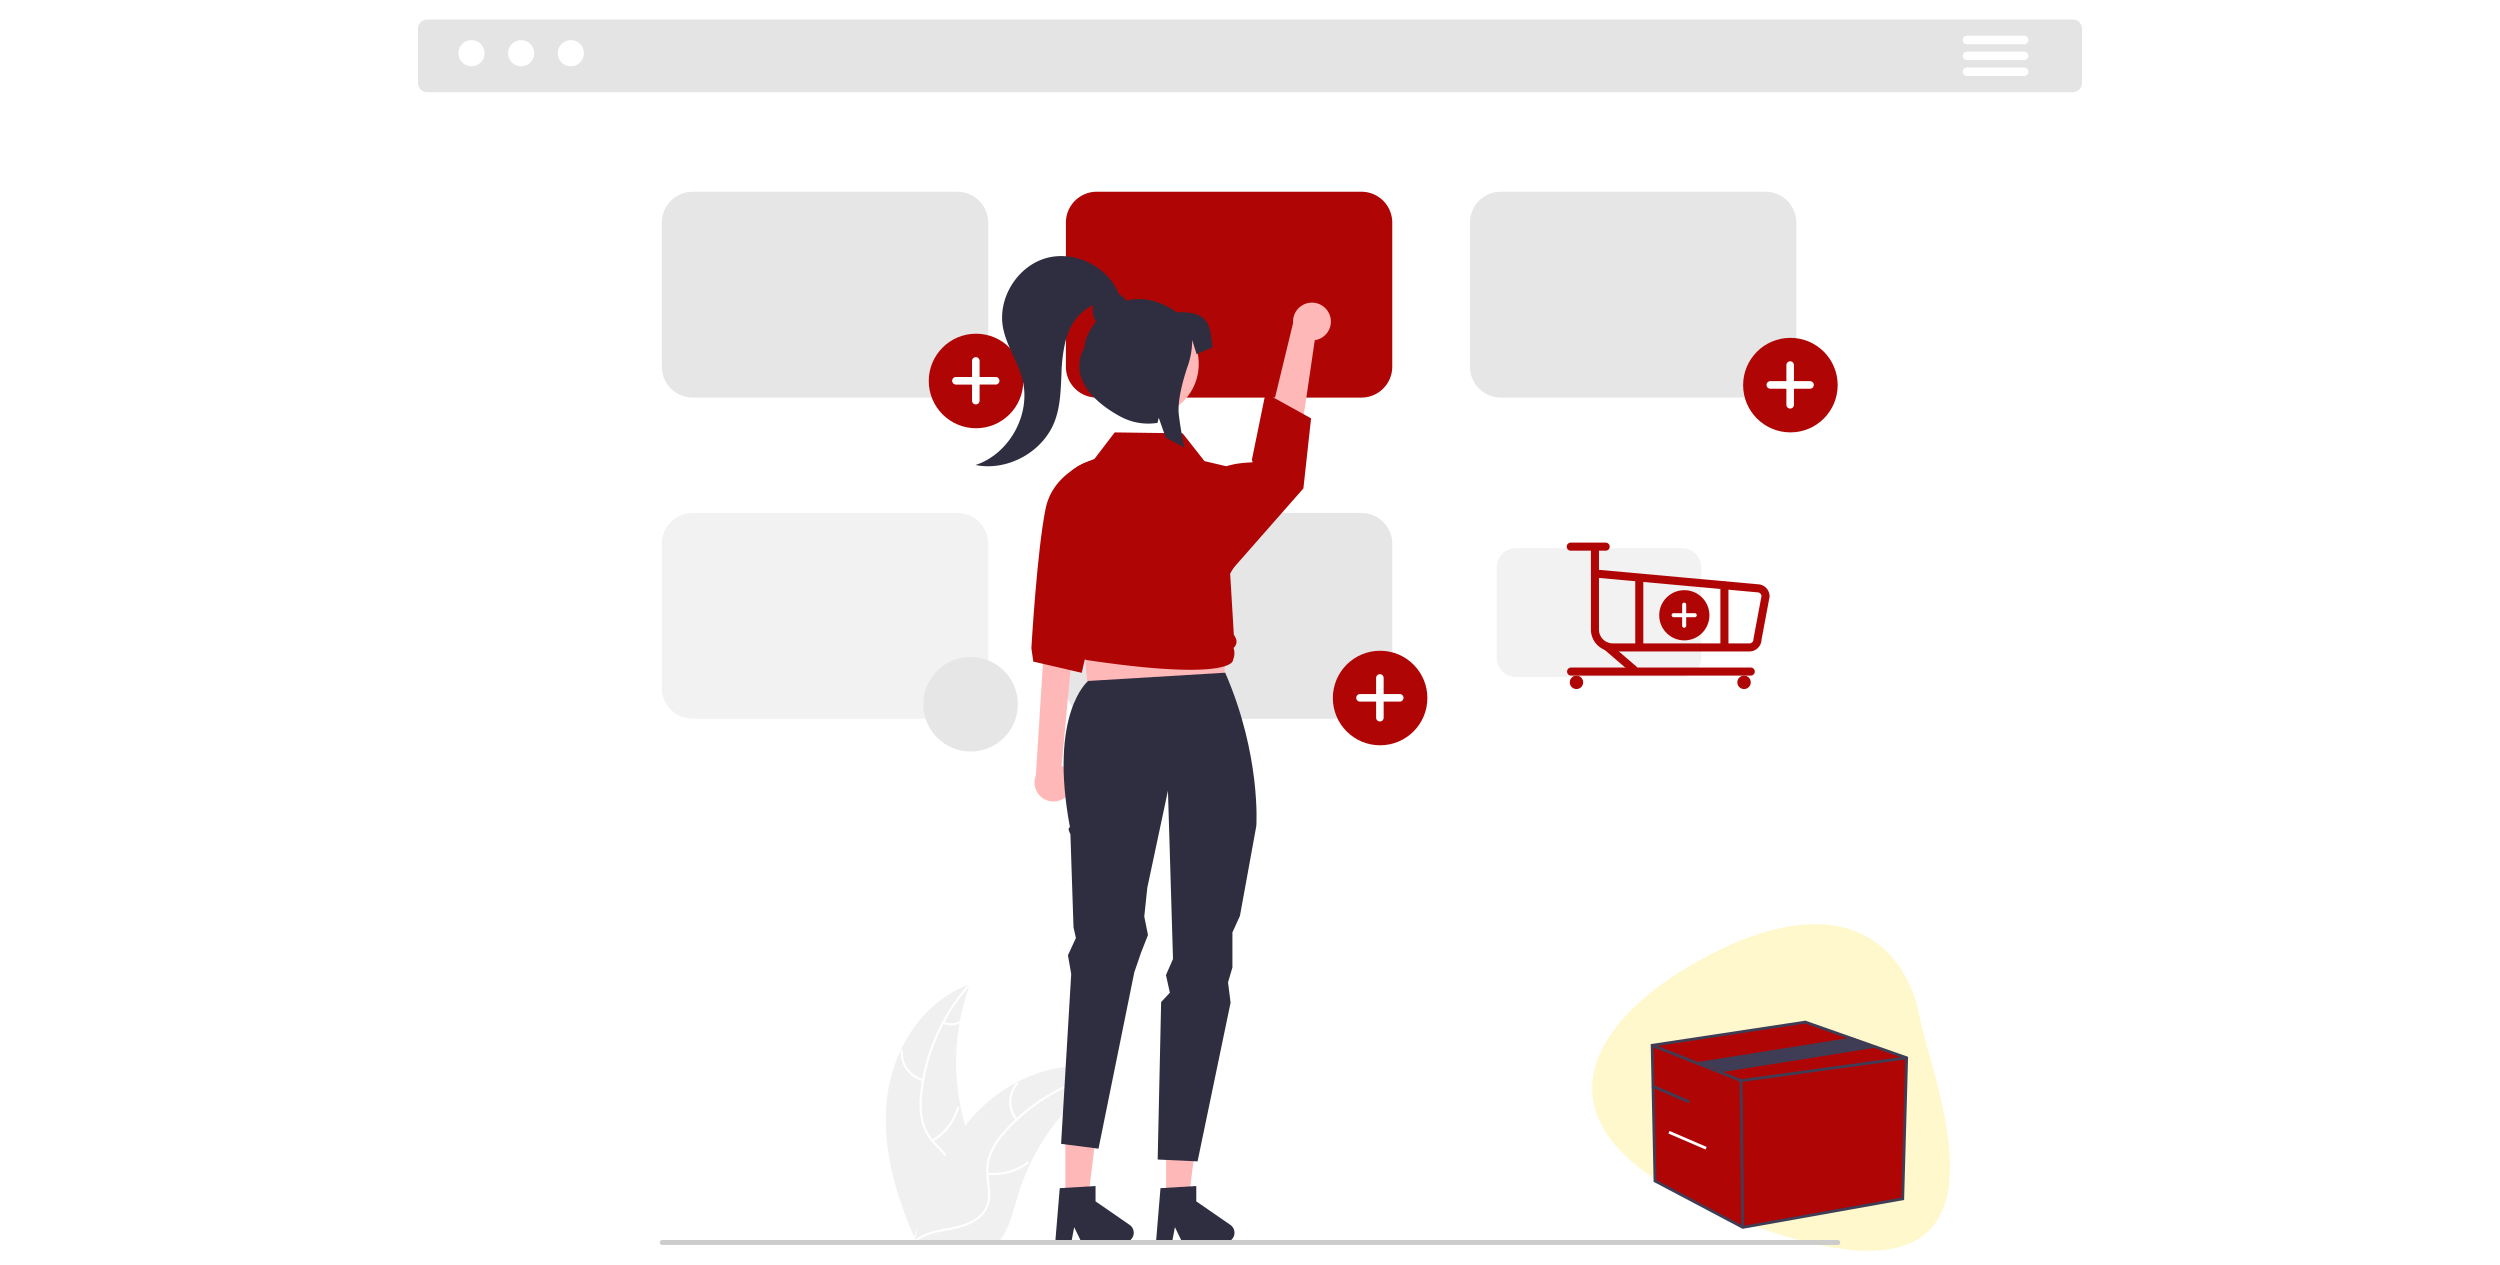 <svg xmlns="http://www.w3.org/2000/svg" xmlns:xlink="http://www.w3.org/1999/xlink" width="992" height="502" viewBox="0 0 992 502">
  <rect x="0" y="0" width="992" height="502" fill="#808080" stroke="none"/>
  <defs>
    <clipPath id="clip-ecommrece">
      <rect width="992" height="502"/>
    </clipPath>
  </defs>
  <g id="ecommrece" clip-path="url(#clip-ecommrece)">
    <rect width="992" height="502" fill="#fff"/>
    <path id="Path_807" data-name="Path 807" d="M5060.722-504.844c-83.831-73.888-34.346-106.478,23.473-110.117s70.849,27.555,64.981,55.084S5144.554-430.956,5060.722-504.844Z" transform="translate(-3759.436 2930.516) rotate(-23)" fill="#fedf03" opacity="0.2"/>
    <circle id="Ellipse_513" data-name="Ellipse 513" cx="3.028" cy="3.028" r="3.028" transform="translate(401.742 70.325)" fill="#fff"/>
    <circle id="Ellipse_514" data-name="Ellipse 514" cx="3.028" cy="3.028" r="3.028" transform="translate(413.235 70.325)" fill="#fff"/>
    <circle id="Ellipse_515" data-name="Ellipse 515" cx="3.028" cy="3.028" r="3.028" transform="translate(424.729 70.325)" fill="#fff"/>
    <g id="Group_25" data-name="Group 25" transform="translate(79.564 -20.386)">
      <path id="Path_764" data-name="Path 764" d="M479.563,503.168l1.133,53.826,34.845,18.414L579,564.077l1.558-55.951-40.228-14.165Z" transform="translate(96.439 -68.004)" fill="#af0505"/>
      <path id="Path_765" data-name="Path 765" d="M675.5,709.861,640.2,691.2l-1.15-54.642,61.387-9.3.131.046,40.61,14.3L739.6,698.416ZM641.3,690.526,675.686,708.7,738.51,697.48l1.534-55.092L700.33,628.4l-60.146,9.113Z" transform="translate(-63.615 -201.876)" fill="#3f3d56"/>
      <path id="Path_766" data-name="Path 766" d="M514.624,523.641l-.136-.054-35.27-14.023.411-1.034L514.763,522.5l65.579-9.045.152,1.1Z" transform="translate(96.578 -73.883)" fill="#3f3d56"/>
      <rect id="Rectangle_88" data-name="Rectangle 88" width="1.113" height="58.221" transform="translate(610.716 449.197) rotate(-0.697)" fill="#3f3d56"/>
      <path id="Path_767" data-name="Path 767" d="M519.988,517.867l-10.2-3.912,61.2-9.753,10.2,3.912Z" transform="translate(84.241 -72.137)" fill="#3f3d56"/>
      <rect id="Rectangle_89" data-name="Rectangle 89" width="1.113" height="16.054" transform="translate(575.781 451.804) rotate(-66.705)" fill="#3f3d56"/>
      <rect id="Rectangle_90" data-name="Rectangle 90" width="1.113" height="16.054" transform="translate(582.458 470.166) rotate(-66.705)" fill="#fff"/>
    </g>
    <g id="undraw_add_to_cart_re_wrdo_2_" data-name="undraw_add_to_cart_re_wrdo (2)" transform="translate(165.849 7.746)">
      <path id="Path_768" data-name="Path 768" d="M855.12,183.142H202.131a3.662,3.662,0,0,1-3.658-3.658V157.97a3.662,3.662,0,0,1,3.658-3.658H855.12a3.662,3.662,0,0,1,3.658,3.658v21.515A3.662,3.662,0,0,1,855.12,183.142Z" transform="translate(-198.474 -154.312)" fill="#e4e4e4"/>
      <circle id="a7a88a4d-66b2-4c09-a29b-e65e87e57a01" cx="5.193" cy="5.193" r="5.193" transform="translate(16.034 8.173)" fill="#fff"/>
      <circle id="ecd091ab-fa27-42b2-b94f-bd1073aab054" cx="5.193" cy="5.193" r="5.193" transform="translate(35.744 8.173)" fill="#fff"/>
      <circle id="a332723e-32dc-4e13-8ae5-d2643a7feb7f" cx="5.193" cy="5.193" r="5.193" transform="translate(55.455 8.173)" fill="#fff"/>
      <path id="Path_769" data-name="Path 769" d="M968.321,165.494h-22.7a1.681,1.681,0,0,1,0-3.363h22.7a1.681,1.681,0,1,1,.006,3.363Z" transform="translate(-330.987 -155.702)" fill="#fff"/>
      <path id="Path_770" data-name="Path 770" d="M968.321,173.162h-22.7a1.681,1.681,0,0,1,0-3.363h22.7a1.681,1.681,0,1,1,.006,3.363Z" transform="translate(-330.987 -157.065)" fill="#fff"/>
      <path id="Path_771" data-name="Path 771" d="M968.321,180.829h-22.7a1.681,1.681,0,1,1,0-3.363h22.7a1.681,1.681,0,1,1,.006,3.363Z" transform="translate(-330.987 -158.428)" fill="#fff"/>
      <path id="Path_772" data-name="Path 772" d="M424.8,664.624c2.4-19.321,14.377-38.358,32.8-44.646a89.705,89.705,0,0,0,0,61.589c2.831,7.659,6.778,15.883,4.115,23.6-1.657,4.8-5.711,8.478-10.242,10.775s-9.561,3.393-14.527,4.466l-.977.808C428.088,703.418,422.394,683.946,424.8,664.624Z" transform="translate(-238.606 -237.088)" fill="#f0f0f0"/>
      <path id="Path_773" data-name="Path 773" d="M460.224,620.256a76.674,76.674,0,0,0-19.061,43.152,33.017,33.017,0,0,0,.376,10.338,18.938,18.938,0,0,0,4.71,8.784c2.123,2.332,4.565,4.473,6.083,7.28a11.6,11.6,0,0,1,.567,9.466c-1.341,3.846-3.984,6.982-6.676,9.958-2.988,3.3-6.144,6.689-7.415,11.07-.154.531-.969.261-.815-.269,2.21-7.622,9.609-11.951,13.137-18.816,1.646-3.2,2.338-6.922.794-10.3-1.35-2.957-3.866-5.166-6.036-7.509a20.208,20.208,0,0,1-4.925-8.417,30.524,30.524,0,0,1-.772-10.286,74.388,74.388,0,0,1,5.433-22.606,78.034,78.034,0,0,1,14.032-22.486c.367-.411.932.235.568.644Z" transform="translate(-241.047 -237)" fill="#fff"/>
      <path id="Path_774" data-name="Path 774" d="M440.234,663.9a11.5,11.5,0,0,1-8.757-12.051.429.429,0,0,1,.857.043,10.652,10.652,0,0,0,8.168,11.193C441.039,663.211,440.767,664.025,440.234,663.9Z" transform="translate(-239.886 -242.684)" fill="#fff"/>
      <path id="Path_775" data-name="Path 775" d="M446.492,692.072a22.172,22.172,0,0,0,9.9-12.77c.156-.53.97-.26.815.269a23.062,23.062,0,0,1-10.33,13.267C446.4,693.121,446.02,692.353,446.492,692.072Z" transform="translate(-242.523 -247.583)" fill="#fff"/>
      <path id="Path_776" data-name="Path 776" d="M452.213,637.872a6.511,6.511,0,0,0,6.171-.313c.472-.288.855.48.386.766a7.3,7.3,0,0,1-6.826.362.443.443,0,0,1-.273-.542A.431.431,0,0,1,452.213,637.872Z" transform="translate(-243.478 -240.202)" fill="#fff"/>
      <path id="Path_777" data-name="Path 777" d="M516.211,661.5c-.29.188-.579.377-.869.572a85.758,85.758,0,0,0-10.965,8.56c-.268.239-.536.485-.8.732a90.4,90.4,0,0,0-19.634,26.876,87.792,87.792,0,0,0-4.809,12.442c-1.775,5.888-3.23,12.413-6.743,17.229a15.065,15.065,0,0,1-1.173,1.448H439.479c-.072-.036-.145-.065-.217-.1l-1.267.058c.051-.224.109-.456.16-.681.029-.13.065-.261.094-.391.022-.087.043-.174.058-.254.007-.029.015-.058.022-.08.015-.08.036-.152.051-.224q.478-1.945.985-3.889c0-.007,0-.007.007-.015a129.087,129.087,0,0,1,10.863-28.52c.145-.268.29-.543.449-.811a83.769,83.769,0,0,1,7.525-11.414,74.039,74.039,0,0,1,4.932-5.642,61.585,61.585,0,0,1,15.411-11.544c11.385-6.011,24.566-8.314,36.733-4.642C515.6,661.31,515.9,661.4,516.211,661.5Z" transform="translate(-241.051 -244.105)" fill="#f0f0f0"/>
      <path id="Path_778" data-name="Path 778" d="M516.173,662.252a76.674,76.674,0,0,0-41.2,22.979,33.018,33.018,0,0,0-5.925,8.481,18.937,18.937,0,0,0-1.528,9.849c.291,3.141.952,6.319.474,9.476a11.6,11.6,0,0,1-5.247,7.9c-3.387,2.264-7.385,3.176-11.325,3.932-4.375.839-8.933,1.642-12.585,4.375-.442.331-.93-.375-.489-.705,6.353-4.755,14.868-3.757,21.818-7.114,3.243-1.566,6.034-4.12,6.837-7.749.7-3.174.024-6.452-.3-9.629a20.208,20.208,0,0,1,1.135-9.686,30.527,30.527,0,0,1,5.577-8.677A74.393,74.393,0,0,1,491.365,670.9a78.033,78.033,0,0,1,24.742-9.506c.54-.107.6.749.066.856Z" transform="translate(-241.083 -244.449)" fill="#fff"/>
      <path id="Path_779" data-name="Path 779" d="M486.392,682.26a11.5,11.5,0,0,1,.264-14.894c.366-.413,1.025.137.659.55a10.652,10.652,0,0,0-.217,13.855C487.449,682.2,486.741,682.683,486.392,682.26Z" transform="translate(-249.19 -245.486)" fill="#fff"/>
      <path id="Path_780" data-name="Path 780" d="M473.323,709.831a22.173,22.173,0,0,0,15.594-4.235c.444-.33.932.376.489.705a23.063,23.063,0,0,1-16.236,4.373C472.62,710.615,472.776,709.77,473.323,709.831Z" transform="translate(-247.242 -252.293)" fill="#fff"/>
      <path id="Path_781" data-name="Path 781" d="M512.171,668.751a6.512,6.512,0,0,0,5.116,3.465c.55.054.393.9-.153.844a7.3,7.3,0,0,1-5.668-3.821.444.444,0,0,1,.108-.6.431.431,0,0,1,.6.108Z" transform="translate(-254.098 -245.726)" fill="#fff"/>
      <path id="Path_782" data-name="Path 782" d="M433.416,319.1H328.395a12.255,12.255,0,0,1-12.241-12.241v-57.2a12.254,12.254,0,0,1,12.241-12.241H433.416a12.254,12.254,0,0,1,12.241,12.241v57.2A12.255,12.255,0,0,1,433.416,319.1Z" transform="translate(-219.392 -169.085)" fill="#e6e6e6"/>
      <path id="Path_783" data-name="Path 783" d="M628.416,319.1H523.395a12.255,12.255,0,0,1-12.241-12.241v-57.2a12.254,12.254,0,0,1,12.241-12.241H628.416a12.254,12.254,0,0,1,12.241,12.241v57.2A12.255,12.255,0,0,1,628.416,319.1Z" transform="translate(-254.055 -169.085)" fill="#af0505"/>
      <path id="Path_784" data-name="Path 784" d="M823.416,319.1H718.395a12.255,12.255,0,0,1-12.241-12.241v-57.2a12.254,12.254,0,0,1,12.241-12.241H823.416a12.254,12.254,0,0,1,12.241,12.241v57.2A12.255,12.255,0,0,1,823.416,319.1Z" transform="translate(-288.718 -169.085)" fill="#e6e6e6"/>
      <path id="Path_785" data-name="Path 785" d="M433.416,474.1H328.395a12.255,12.255,0,0,1-12.241-12.241v-57.2a12.254,12.254,0,0,1,12.241-12.241H433.416a12.254,12.254,0,0,1,12.241,12.24v57.2A12.255,12.255,0,0,1,433.416,474.1Z" transform="translate(-219.392 -196.637)" fill="#f2f2f2"/>
      <path id="Path_786" data-name="Path 786" d="M628.416,474.1H523.395a12.255,12.255,0,0,1-12.241-12.241v-57.2a12.254,12.254,0,0,1,12.241-12.241H628.416a12.254,12.254,0,0,1,12.241,12.24v57.2A12.255,12.255,0,0,1,628.416,474.1Z" transform="translate(-254.055 -196.637)" fill="#e6e6e6"/>
      <g id="aa405d94-515b-444f-88dd-2c52df39214d" transform="translate(363.02 250.472)">
        <circle id="ede3a9f0-5e02-4455-ac7e-751a5f8c3692" cx="18.757" cy="18.757" r="18.757" fill="#af0505"/>
        <path id="ba039ca8-d148-45ed-9781-bacb7304e881" d="M668.527,478.127H662.15v-6.377a1.5,1.5,0,0,0-1.5-1.5h0a1.5,1.5,0,0,0-1.5,1.5v6.377h-6.377a1.5,1.5,0,0,0-1.5,1.5h0a1.5,1.5,0,0,0,1.5,1.5h6.378v6.377a1.5,1.5,0,0,0,1.5,1.5h0a1.5,1.5,0,0,0,1.5-1.5v-6.378h6.377a1.5,1.5,0,0,0,1.5-1.5h0a1.5,1.5,0,0,0-1.5-1.5h0Z" transform="translate(-641.982 -460.945)" fill="#fff"/>
      </g>
      <g id="bbf41f8a-587e-4352-8304-6d86282586e3" transform="translate(525.823 126.313)">
        <circle id="e4c91425-bc08-43ed-9b2d-9a6452dd6ab0" cx="18.757" cy="18.757" r="18.757" fill="#af0505"/>
        <path id="b08e8960-896e-4763-a2dc-6c3da3e5d175" d="M866.527,327.127H860.15v-6.377a1.5,1.5,0,0,0-1.5-1.5h0a1.5,1.5,0,0,0-1.5,1.5v6.377h-6.377a1.5,1.5,0,0,0-1.5,1.5h0a1.5,1.5,0,0,0,1.5,1.5h6.377v6.377a1.5,1.5,0,0,0,1.5,1.5h0a1.5,1.5,0,0,0,1.5-1.5v-6.378h6.377a1.5,1.5,0,0,0,1.5-1.5h0a1.5,1.5,0,0,0-1.5-1.5h0Z" transform="translate(-839.982 -309.945)" fill="#fff"/>
      </g>
      <g id="b77ad267-181d-433f-b31f-af61e58bf4a6" transform="translate(202.682 124.669)">
        <circle id="e8aef769-5476-47e9-8295-ae809767f9aa" cx="18.757" cy="18.757" r="18.757" fill="#af0505"/>
        <path id="efbebd4e-dbd2-4103-8d2c-f0ca8346a3bf" d="M473.527,325.127H467.15v-6.377a1.5,1.5,0,0,0-1.5-1.5h0a1.5,1.5,0,0,0-1.5,1.5h0v6.377h-6.377a1.5,1.5,0,0,0-1.5,1.5h0a1.5,1.5,0,0,0,1.5,1.5h6.377v6.377a1.5,1.5,0,0,0,1.5,1.5h0a1.5,1.5,0,0,0,1.5-1.5v-6.378h6.377a1.5,1.5,0,0,0,1.5-1.5h0a1.5,1.5,0,0,0-1.5-1.5h0Z" transform="translate(-446.982 -307.945)" fill="#fff"/>
      </g>
      <path id="Path_787" data-name="Path 787" d="M632.324,296.11a7.458,7.458,0,0,1-6.02,9.723l-8.673,59.2L603.4,358.086l14.31-59.095a7.5,7.5,0,0,1,14.61-2.881Z" transform="translate(-270.453 -178.595)" fill="#ffb8b8"/>
      <path id="Path_788" data-name="Path 788" d="M509.642,511.825a7.458,7.458,0,0,0-2.871-11.069l5.851-62.972-12.255,6.282-3.827,60.682a7.5,7.5,0,0,0,13.1,7.077Z" transform="translate(-251.364 -204.702)" fill="#ffb8b8"/>
      <path id="Path_789" data-name="Path 789" d="M323.2,322.54l52.591-2.023L378.83,265.9H318.148Z" transform="translate(-56.553 -47.266)" fill="#ffb8b8"/>
      <path id="Path_790" data-name="Path 790" d="M312.427,561.861h8.987l4.275-34.663H312.425Z" transform="translate(-55.536 -93.714)" fill="#ffb8b8"/>
      <path id="Path_791" data-name="Path 791" d="M507.8,718.093l14.206-.848v6.087l13.507,9.328a3.8,3.8,0,0,1-2.16,6.931H516.442l-2.915-6.021-1.138,6.021h-6.377Z" transform="translate(-253.141 -254.378)" fill="#2f2e41"/>
      <path id="Path_792" data-name="Path 792" d="M361.041,561.861h8.987L374.3,527.2H361.039Z" transform="translate(-64.178 -93.714)" fill="#ffb8b8"/>
      <path id="Path_793" data-name="Path 793" d="M519.564,472.8s-15.736,12.7-7.205,58.074c-1.3.155.172,2.715.172,2.715l1.231,36.968.951,4.237-3.162,6.837,1.3,7.428-4.019,67.417,14.847,1.92,14.209-70.009,2.706-7.871,2.714-6.9-1.464-7.357,1.2-11.419,8.191-38.5,2.005,66.781-2.8,6.376,1.557,7-3.469,3.715-1.371,62.482,15.832.74,13.1-62.986-1.016-8.038,1.743-5.943V572.575l2.985-6.552,6.507-35.724s1.963-27.922-12.36-60.779Z" transform="translate(-253.643 -210.343)" fill="#2f2e41"/>
      <path id="Path_794" data-name="Path 794" d="M523.43,365.013s-19.875,3.931-23.3,20.881S494.5,441.2,494.5,441.2l.75,5.341L514.478,451l12.271-53.744Z" transform="translate(-251.095 -191.766)" fill="#af0505"/>
      <path id="Path_795" data-name="Path 795" d="M584.847,365.33s2.015-2.823,13.3-3.259c.464-.018-.111-.939-.111-.939l5.426-26.52,18.082,10.011-3.052,27.8-29.712,33.795Z" transform="translate(-267.155 -186.362)" fill="#af0505"/>
      <path id="Path_796" data-name="Path 796" d="M559.638,447.758c-8.512,0-21.326-.939-40.615-3.8a5.891,5.891,0,0,1-4.945-4.933,4.46,4.46,0,0,1-.749-5.065l.018-.035-.437-.515a4.77,4.77,0,0,1-.318-5.765l-5.974-42.736a18,18,0,0,1,12.521-19.751l2.205-.687,8.34-10.908.164,0,26.773.356,8.688,11.033,14.045,3.312.036.214,3.261,18.841c1.7,9.8-2.194,13.654-7.158,22.271l1.457,24.2.661,1.2a3.255,3.255,0,0,1-.779,4.085,6.341,6.341,0,0,1,.086,3.924l-.344,1.135c0,.033-.091.494-.833,1.057C574.4,446.209,570.566,447.758,559.638,447.758Z" transform="translate(-253.217 -189.73)" fill="#af0505"/>
      <path id="Path_797" data-name="Path 797" d="M556.417,718.093l14.206-.848v6.087l13.506,9.328a3.8,3.8,0,0,1-2.16,6.931H565.056l-2.915-6.021L561,739.59h-6.377Z" transform="translate(-261.783 -254.378)" fill="#2f2e41"/>
      <circle id="Ellipse_88" data-name="Ellipse 88" cx="20.989" cy="20.989" r="20.989" transform="translate(264.757 154.052) rotate(-80.783)" fill="#ffb8b8"/>
      <path id="Path_798" data-name="Path 798" d="M547.412,290.794c-7.693-5.291-14.467-6.1-20.032-4.6a7.315,7.315,0,0,0-2.926-2.6c-4.34-10.936-17.548-17.5-28.883-14.311-11.408,3.213-19.28,15.85-17.133,27.506,1.33,7.225,5.877,13.481,7.706,20.6,3.54,13.774-5.1,29.552-18.607,33.991,12.792,2.569,26.873-5.245,31.462-17.459,2.229-5.932,2.363-12.41,2.647-18.741a62.134,62.134,0,0,1,1.6-12.977,27.726,27.726,0,0,1,2.065-5.526,18.909,18.909,0,0,1,9.05-8.78,7.218,7.218,0,0,0,1.054,6.5c-3,3.758-4.633,7.822-4.633,10.256-6.232,11.39,2.68,21.174,14.07,27.406a23.336,23.336,0,0,0,14.909,2.6l.477-2.034.646,1.832,2.155,6.143q3.729,1.8,7.394,3.955c-.928-4.359-1.679-8.71-2.2-12.964-.715-5.79,1.778-14.41,3.577-19.652a30.942,30.942,0,0,0,1.694-10.042v-.149l1.752,5.626,6.377-2.72C560.45,297.85,561.636,290.124,547.412,290.794Z" transform="translate(-246.302 -174.607)" fill="#2f2e41"/>
      <path id="Path_799" data-name="Path 799" d="M782.594,745.265H316.141a.979.979,0,1,1,0-1.958H782.594a.979.979,0,1,1,0,1.958Z" transform="translate(-219.216 -259.011)" fill="#ccc"/>
      <circle id="e4c91425-bc08-43ed-9b2d-9a6452dd6ab0-2" data-name="e4c91425-bc08-43ed-9b2d-9a6452dd6ab0" cx="18.757" cy="18.757" r="18.757" transform="translate(200.538 252.937)" fill="#e6e6e6"/>
      <path id="Path_800" data-name="Path 800" d="M792.532,460.571h-65.79a7.677,7.677,0,0,1-7.668-7.668V417.07a7.677,7.677,0,0,1,7.668-7.668h65.79a7.677,7.677,0,0,1,7.668,7.668V452.9a7.677,7.677,0,0,1-7.668,7.668Z" transform="translate(-291.015 -199.657)" fill="#f2f2f2"/>
      <g id="bc9af32e-f7cd-4c85-a4cc-5543d455b8de" transform="translate(492.526 226.437)">
        <circle id="b56288f5-6382-4006-aaf1-aded98dde780" cx="9.961" cy="9.961" r="9.961" fill="#af0505"/>
        <path id="b9aaef6b-2cfc-46ac-8dc0-30fdc28925de" d="M812.641,439.895h-3.387v-3.387a.8.8,0,0,0-.8-.8h0a.8.8,0,0,0-.8.8v3.387h-3.386a.8.8,0,0,0-.8.8h0a.8.8,0,0,0,.8.8h3.387v3.387a.8.8,0,0,0,.8.8h0a.8.8,0,0,0,.8-.8v-3.387h3.387a.8.8,0,0,0,.8-.8h0a.8.8,0,0,0-.8-.8Z" transform="translate(-798.544 -430.77)" fill="#fff"/>
      </g>
      <path id="Path_801" data-name="Path 801" d="M827.414,450.047H773.2a8.689,8.689,0,0,1-8.68-8.679V409a1.6,1.6,0,1,1,3.2,0v8.667l62.976,5.725a4.8,4.8,0,0,1,4.718,4.8,1.607,1.607,0,0,1-.027.295l-3.174,16.926a4.8,4.8,0,0,1-4.794,4.634Zm-59.7-29.164v20.485a5.488,5.488,0,0,0,5.481,5.481h54.217a1.6,1.6,0,0,0,1.6-1.6,1.6,1.6,0,0,1,.027-.295l3.166-16.885a1.6,1.6,0,0,0-1.594-1.476c-.048,0-.1,0-.145-.007Z" transform="translate(-299.093 -199.302)" fill="#af0505"/>
      <circle id="Ellipse_89" data-name="Ellipse 89" cx="2.665" cy="2.665" r="2.665" transform="translate(457.032 260.34)" fill="#af0505"/>
      <circle id="Ellipse_90" data-name="Ellipse 90" cx="2.665" cy="2.665" r="2.665" transform="translate(523.524 260.34)" fill="#af0505"/>
      <path id="Path_802" data-name="Path 802" d="M825.9,470.243H754.612a1.6,1.6,0,1,1,0-3.2H825.9a1.6,1.6,0,0,1,0,3.2Z" transform="translate(-297.048 -209.903)" fill="#af0505"/>
      <path id="Path_803" data-name="Path 803" d="M768.306,409.956H754.447a1.6,1.6,0,1,1,0-3.2h13.859a1.6,1.6,0,0,1,0,3.2Z" transform="translate(-297.018 -199.187)" fill="#af0505"/>
      <path id="Path_804" data-name="Path 804" d="M782.551,467.3a1.592,1.592,0,0,1-1.041-.386L771,457.881a1.6,1.6,0,1,1,2.084-2.426l10.51,9.032a1.6,1.6,0,0,1-1.043,2.812Z" transform="translate(-300.146 -207.775)" fill="#af0505"/>
      <path id="Path_805" data-name="Path 805" d="M787.516,451.83a1.6,1.6,0,0,1-1.6-1.6V424.562a1.6,1.6,0,1,1,3.2,0v25.669a1.6,1.6,0,0,1-1.6,1.6Z" transform="translate(-302.897 -202.067)" fill="#af0505"/>
      <path id="Path_806" data-name="Path 806" d="M828.6,452.291a1.6,1.6,0,0,1-1.6-1.6V427.155a1.6,1.6,0,1,1,3.2,0v23.537a1.6,1.6,0,0,1-1.6,1.6Z" transform="translate(-310.199 -202.528)" fill="#af0505"/>
    </g>
  </g>
</svg>
